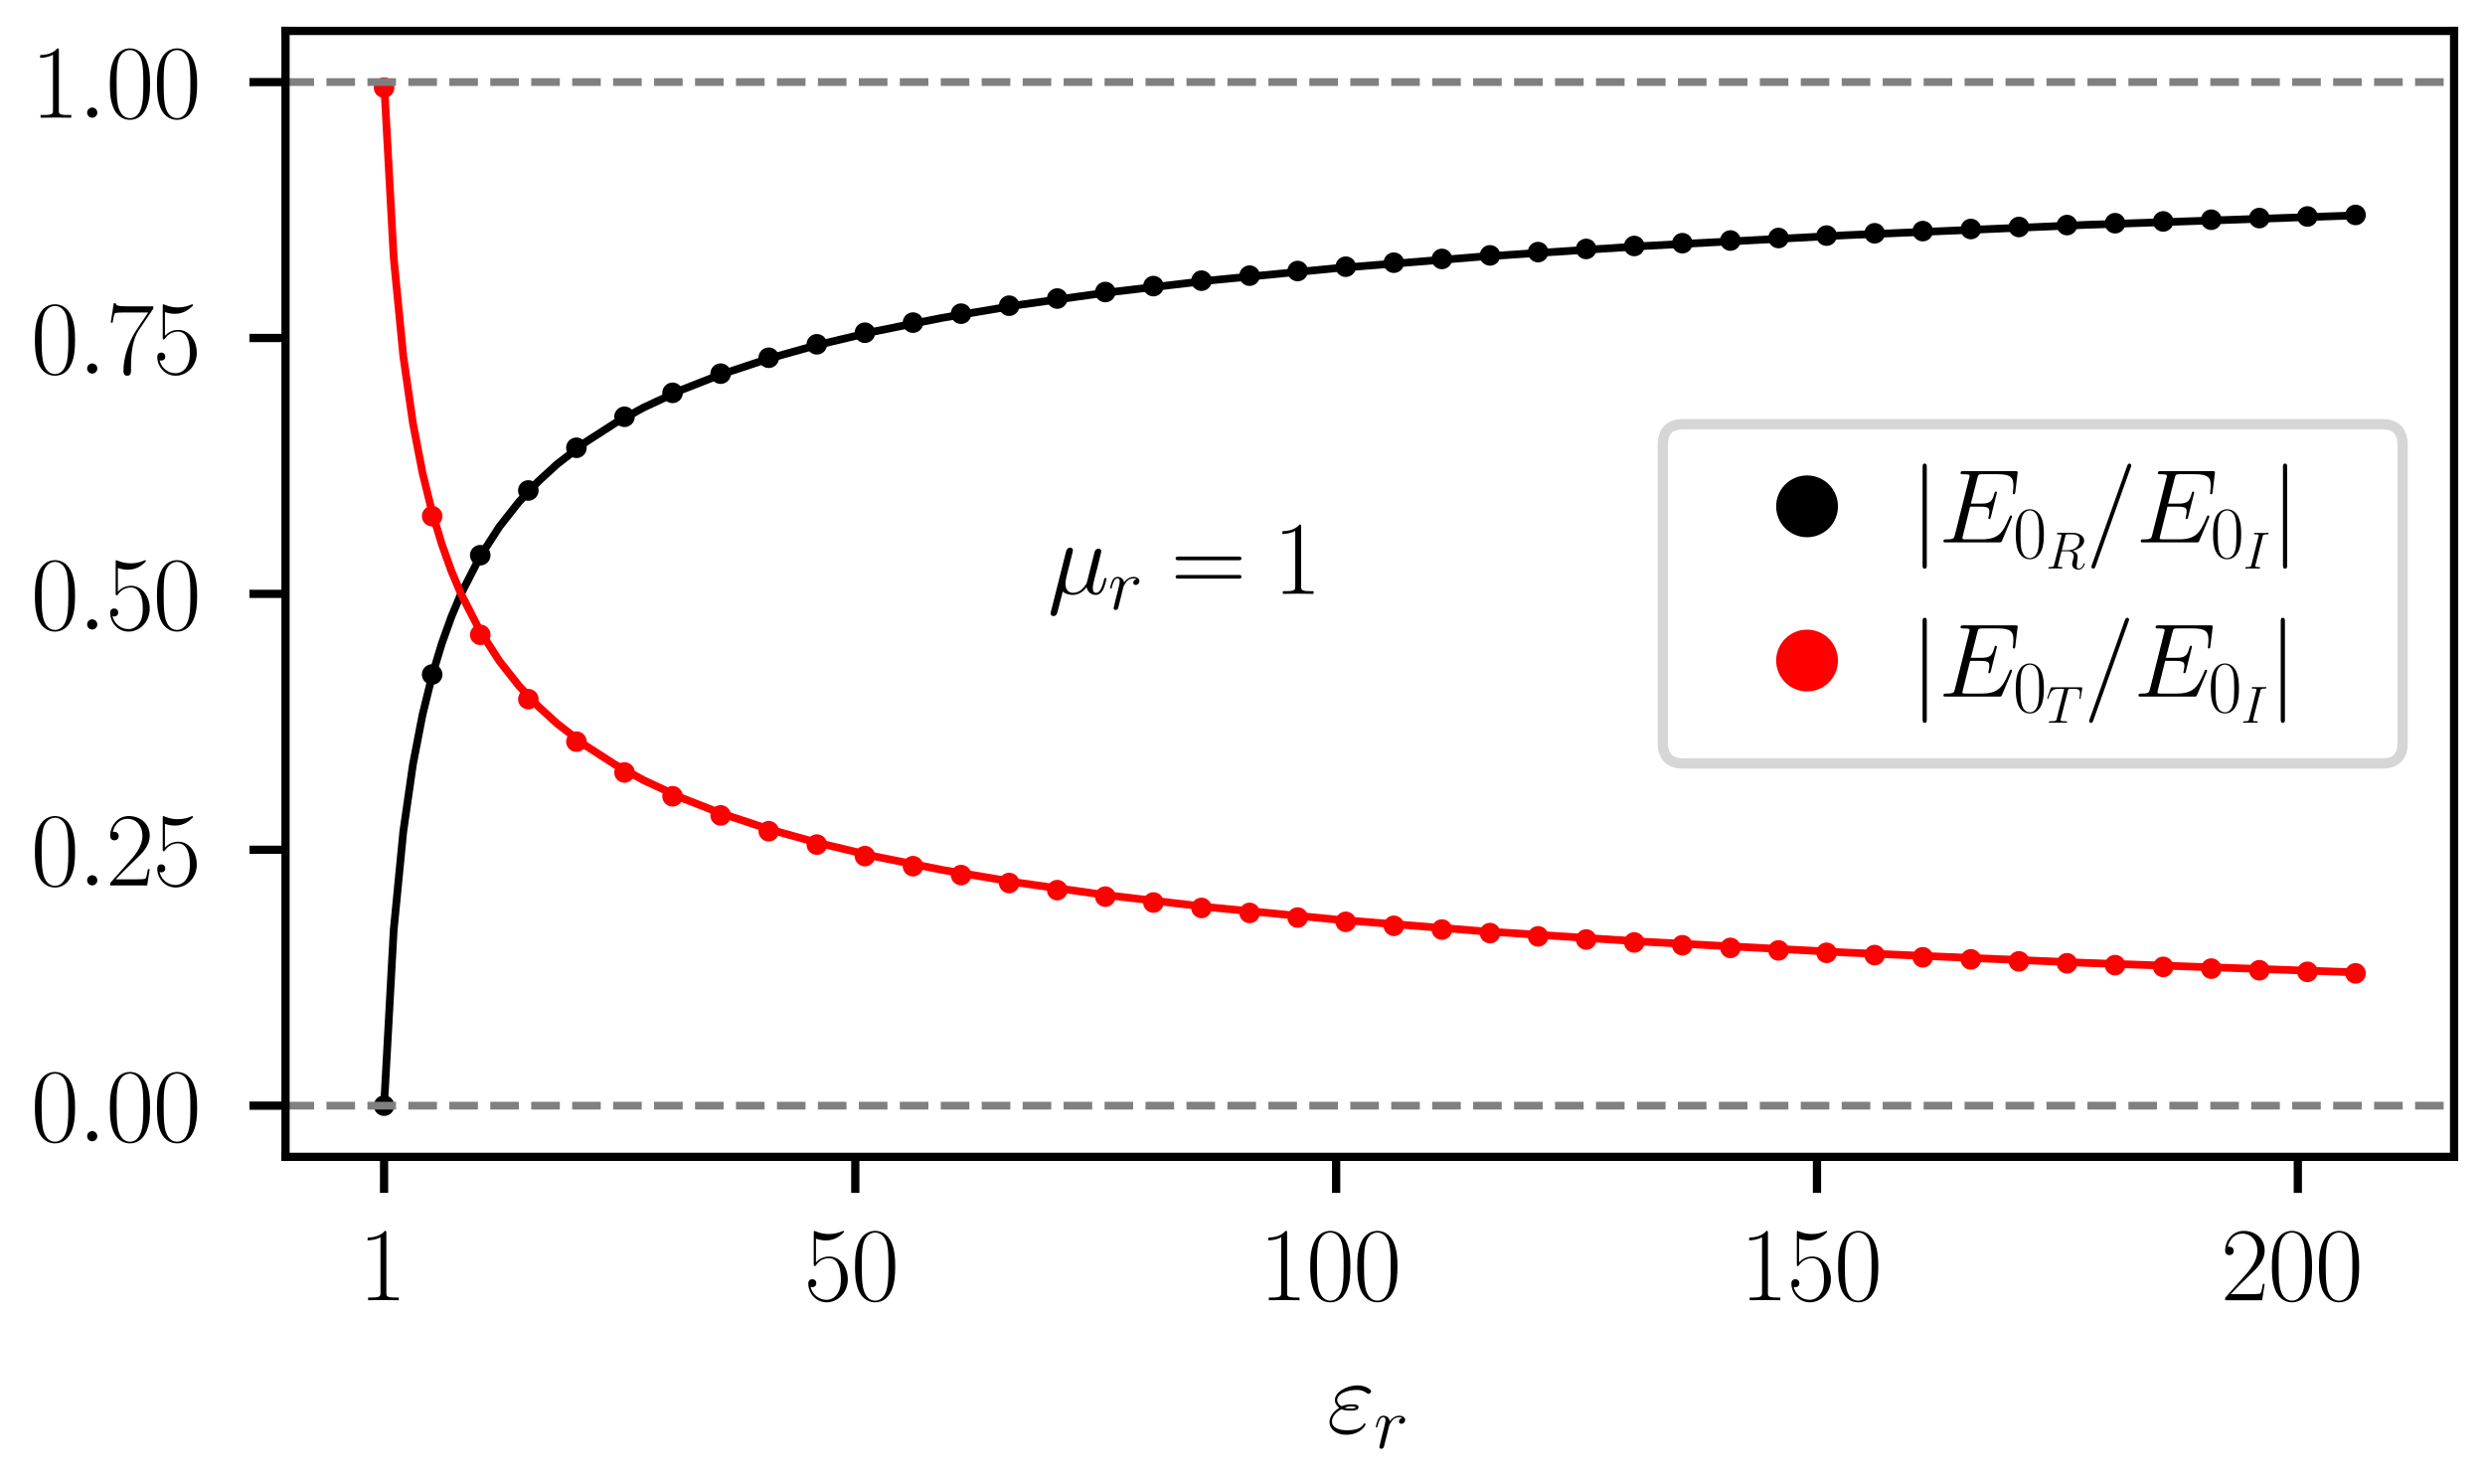 <?xml version="1.0" encoding="utf-8" standalone="no"?>
<!DOCTYPE svg PUBLIC "-//W3C//DTD SVG 1.1//EN"
  "http://www.w3.org/Graphics/SVG/1.1/DTD/svg11.dtd">
<svg xmlns:xlink="http://www.w3.org/1999/xlink" width="241.2pt" height="144pt" viewBox="0 0 241.2 144" xmlns="http://www.w3.org/2000/svg" version="1.1">
 <defs>
  <style type="text/css">*{stroke-linejoin: round; stroke-linecap: butt}</style>
 </defs>
 <g id="figure_1">
  <g id="patch_1">
   <path d="M 0 144 
L 241.2 144 
L 241.2 0 
L 0 0 
z
" style="fill: #ffffff"/>
  </g>
  <g id="axes_1">
   <g id="patch_2">
    <path d="M 27.712 112.288 
L 238.2 112.288 
L 238.2 3 
L 27.712 3 
z
" style="fill: #ffffff"/>
   </g>
   <g id="matplotlib.axis_1">
    <g id="xtick_1">
     <g id="line2d_1">
      <defs>
       <path id="m2c114683a1" d="M 0 0 
L 0 3.5 
" style="stroke: #000000; stroke-width: 0.8"/>
      </defs>
      <g>
       <use xlink:href="#m2c114683a1" x="37.279" y="112.288" style="stroke: #000000; stroke-width: 0.8"/>
      </g>
     </g>
     <g id="text_1">
      <!-- $\mathdefault{1}$ -->
      <g transform="translate(34.789 126.207) scale(0.1 -0.1)">
       <defs>
        <path id="CMR17-31" d="M 1702 4083 
C 1702 4217 1696 4224 1606 4224 
C 1357 3927 979 3833 621 3820 
C 602 3820 570 3820 563 3808 
C 557 3795 557 3782 557 3648 
C 755 3648 1088 3686 1344 3839 
L 1344 467 
C 1344 243 1331 166 781 166 
L 589 166 
L 589 0 
C 896 6 1216 12 1523 12 
C 1830 12 2150 6 2458 0 
L 2458 166 
L 2266 166 
C 1715 166 1702 236 1702 467 
L 1702 4083 
z
" transform="scale(0.016)"/>
       </defs>
       <use xlink:href="#CMR17-31" transform="scale(0.996)"/>
      </g>
     </g>
    </g>
    <g id="xtick_2">
     <g id="line2d_2">
      <g>
       <use xlink:href="#m2c114683a1" x="83.017" y="112.288" style="stroke: #000000; stroke-width: 0.8"/>
      </g>
     </g>
     <g id="text_2">
      <!-- $\mathdefault{50}$ -->
      <g transform="translate(78.036 126.207) scale(0.1 -0.1)">
       <defs>
        <path id="CMR17-35" d="M 730 3750 
C 794 3724 1056 3641 1325 3641 
C 1920 3641 2246 3961 2432 4140 
C 2432 4191 2432 4224 2394 4224 
C 2387 4224 2374 4224 2323 4198 
C 2099 4102 1837 4032 1517 4032 
C 1325 4032 1037 4055 723 4191 
C 653 4224 640 4224 634 4224 
C 602 4224 595 4217 595 4090 
L 595 2231 
C 595 2113 595 2080 659 2080 
C 691 2080 704 2093 736 2139 
C 941 2435 1222 2560 1542 2560 
C 1766 2560 2246 2415 2246 1293 
C 2246 1087 2246 716 2054 422 
C 1894 159 1645 25 1370 25 
C 947 25 518 319 403 812 
C 429 806 480 793 506 793 
C 589 793 749 838 749 1036 
C 749 1209 627 1280 506 1280 
C 358 1280 262 1190 262 1011 
C 262 454 704 -128 1382 -128 
C 2042 -128 2669 441 2669 1267 
C 2669 2054 2170 2662 1549 2662 
C 1222 2662 947 2540 730 2304 
L 730 3750 
z
" transform="scale(0.016)"/>
        <path id="CMR17-30" d="M 2688 2038 
C 2688 2430 2682 3099 2413 3613 
C 2176 4063 1798 4224 1466 4224 
C 1158 4224 768 4082 525 3620 
C 269 3137 243 2539 243 2038 
C 243 1671 250 1112 448 623 
C 723 -39 1216 -128 1466 -128 
C 1760 -128 2208 -7 2470 604 
C 2662 1048 2688 1568 2688 2038 
z
M 1466 -26 
C 1056 -26 813 328 723 816 
C 653 1196 653 1749 653 2109 
C 653 2604 653 3015 736 3407 
C 858 3954 1216 4121 1466 4121 
C 1728 4121 2067 3947 2189 3420 
C 2272 3054 2278 2623 2278 2109 
C 2278 1691 2278 1176 2202 797 
C 2067 96 1690 -26 1466 -26 
z
" transform="scale(0.016)"/>
       </defs>
       <use xlink:href="#CMR17-35" transform="scale(0.996)"/>
       <use xlink:href="#CMR17-30" transform="translate(45.69 0) scale(0.996)"/>
      </g>
     </g>
    </g>
    <g id="xtick_3">
     <g id="line2d_3">
      <g>
       <use xlink:href="#m2c114683a1" x="129.689" y="112.288" style="stroke: #000000; stroke-width: 0.8"/>
      </g>
     </g>
     <g id="text_3">
      <!-- $\mathdefault{100}$ -->
      <g transform="translate(122.217 126.207) scale(0.1 -0.1)">
       <use xlink:href="#CMR17-31" transform="scale(0.996)"/>
       <use xlink:href="#CMR17-30" transform="translate(45.69 0) scale(0.996)"/>
       <use xlink:href="#CMR17-30" transform="translate(91.381 0) scale(0.996)"/>
      </g>
     </g>
    </g>
    <g id="xtick_4">
     <g id="line2d_4">
      <g>
       <use xlink:href="#m2c114683a1" x="176.36" y="112.288" style="stroke: #000000; stroke-width: 0.8"/>
      </g>
     </g>
     <g id="text_4">
      <!-- $\mathdefault{150}$ -->
      <g transform="translate(168.888 126.207) scale(0.1 -0.1)">
       <use xlink:href="#CMR17-31" transform="scale(0.996)"/>
       <use xlink:href="#CMR17-35" transform="translate(45.69 0) scale(0.996)"/>
       <use xlink:href="#CMR17-30" transform="translate(91.381 0) scale(0.996)"/>
      </g>
     </g>
    </g>
    <g id="xtick_5">
     <g id="line2d_5">
      <g>
       <use xlink:href="#m2c114683a1" x="223.032" y="112.288" style="stroke: #000000; stroke-width: 0.8"/>
      </g>
     </g>
     <g id="text_5">
      <!-- $\mathdefault{200}$ -->
      <g transform="translate(215.56 126.207) scale(0.1 -0.1)">
       <defs>
        <path id="CMR17-32" d="M 2669 990 
L 2554 990 
C 2490 537 2438 460 2413 422 
C 2381 371 1920 371 1830 371 
L 602 371 
C 832 620 1280 1073 1824 1596 
C 2214 1966 2669 2400 2669 3033 
C 2669 3788 2067 4224 1395 4224 
C 691 4224 262 3603 262 3027 
C 262 2777 448 2745 525 2745 
C 589 2745 781 2783 781 3007 
C 781 3206 614 3264 525 3264 
C 486 3264 448 3257 422 3244 
C 544 3788 915 4057 1306 4057 
C 1862 4057 2227 3616 2227 3033 
C 2227 2477 1901 1998 1536 1583 
L 262 147 
L 262 0 
L 2515 0 
L 2669 990 
z
" transform="scale(0.016)"/>
       </defs>
       <use xlink:href="#CMR17-32" transform="scale(0.996)"/>
       <use xlink:href="#CMR17-30" transform="translate(45.69 0) scale(0.996)"/>
       <use xlink:href="#CMR17-30" transform="translate(91.381 0) scale(0.996)"/>
      </g>
     </g>
    </g>
    <g id="text_6">
     <!-- $\varepsilon_r$ -->
     <g transform="translate(128.783 139.063) scale(0.1 -0.1)">
      <defs>
       <path id="CMMI12-22" d="M 890 1427 
C 1094 1344 1312 1344 1434 1344 
C 1600 1344 1933 1344 1933 1554 
C 1933 1683 1811 1728 1485 1728 
C 1325 1728 1133 1708 909 1612 
C 710 1708 634 1853 634 1991 
C 634 2379 1261 2604 1830 2604 
C 1939 2604 2170 2604 2438 2410 
C 2477 2385 2496 2366 2541 2366 
C 2618 2366 2701 2448 2701 2523 
C 2701 2636 2330 2880 1888 2880 
C 1171 2880 493 2454 493 1991 
C 493 1759 646 1612 755 1508 
C 384 1288 166 953 166 649 
C 166 221 563 -128 1178 -128 
C 2022 -128 2362 426 2362 513 
C 2362 544 2336 568 2304 568 
C 2272 568 2259 550 2234 513 
C 2163 395 1997 147 1235 147 
C 838 147 314 246 314 686 
C 314 897 474 1213 890 1427 
z
M 1088 1517 
C 1261 1599 1427 1599 1472 1599 
C 1651 1599 1683 1581 1786 1545 
C 1677 1472 1664 1472 1434 1472 
C 1318 1472 1216 1472 1088 1517 
z
" transform="scale(0.016)"/>
       <path id="CMMI12-72" d="M 2490 2633 
C 2291 2598 2189 2457 2189 2316 
C 2189 2163 2310 2111 2400 2111 
C 2579 2111 2726 2265 2726 2457 
C 2726 2651 2528 2816 2208 2816 
C 1952 2816 1658 2700 1389 2335 
C 1344 2660 1088 2816 832 2816 
C 582 2816 454 2642 378 2508 
C 269 2278 173 1892 173 1860 
C 173 1834 198 1801 243 1801 
C 294 1801 301 1808 339 1957 
C 435 2342 557 2687 813 2687 
C 966 2687 1011 2604 1011 2419 
C 1011 2278 947 2028 902 1827 
L 723 1130 
C 698 1007 627 716 595 600 
C 550 432 480 128 480 96 
C 480 6 550 -64 646 -64 
C 717 -64 838 -20 877 109 
C 896 160 1133 1136 1171 1285 
C 1203 1427 1242 1562 1274 1705 
C 1299 1795 1325 1898 1344 1982 
C 1363 2040 1536 2355 1696 2495 
C 1773 2566 1939 2687 2202 2687 
C 2304 2687 2406 2674 2490 2633 
z
" transform="scale(0.016)"/>
      </defs>
      <use xlink:href="#CMMI12-22" transform="scale(0.996)"/>
      <use xlink:href="#CMMI12-72" transform="translate(45.65 -14.944) scale(0.697)"/>
     </g>
    </g>
   </g>
   <g id="matplotlib.axis_2">
    <g id="ytick_1">
     <g id="line2d_6">
      <defs>
       <path id="m2649b13d5b" d="M 0 0 
L -3.5 0 
" style="stroke: #000000; stroke-width: 0.8"/>
      </defs>
      <g>
       <use xlink:href="#m2649b13d5b" x="27.712" y="107.321" style="stroke: #000000; stroke-width: 0.8"/>
      </g>
     </g>
     <g id="text_7">
      <!-- $\mathdefault{0.00}$ -->
      <g transform="translate(3 110.78) scale(0.1 -0.1)">
       <defs>
        <path id="CMMI12-3a" d="M 1178 307 
C 1178 492 1024 620 870 620 
C 685 620 557 467 557 313 
C 557 128 710 0 864 0 
C 1050 0 1178 153 1178 307 
z
" transform="scale(0.016)"/>
       </defs>
       <use xlink:href="#CMR17-30" transform="scale(0.996)"/>
       <use xlink:href="#CMMI12-3a" transform="translate(45.69 0) scale(0.996)"/>
       <use xlink:href="#CMR17-30" transform="translate(72.788 0) scale(0.996)"/>
       <use xlink:href="#CMR17-30" transform="translate(118.478 0) scale(0.996)"/>
      </g>
     </g>
    </g>
    <g id="ytick_2">
     <g id="line2d_7">
      <g>
       <use xlink:href="#m2649b13d5b" x="27.712" y="82.483" style="stroke: #000000; stroke-width: 0.8"/>
      </g>
     </g>
     <g id="text_8">
      <!-- $\mathdefault{0.25}$ -->
      <g transform="translate(3 85.942) scale(0.1 -0.1)">
       <use xlink:href="#CMR17-30" transform="scale(0.996)"/>
       <use xlink:href="#CMMI12-3a" transform="translate(45.69 0) scale(0.996)"/>
       <use xlink:href="#CMR17-32" transform="translate(72.788 0) scale(0.996)"/>
       <use xlink:href="#CMR17-35" transform="translate(118.478 0) scale(0.996)"/>
      </g>
     </g>
    </g>
    <g id="ytick_3">
     <g id="line2d_8">
      <g>
       <use xlink:href="#m2649b13d5b" x="27.712" y="57.644" style="stroke: #000000; stroke-width: 0.8"/>
      </g>
     </g>
     <g id="text_9">
      <!-- $\mathdefault{0.50}$ -->
      <g transform="translate(3 61.104) scale(0.1 -0.1)">
       <use xlink:href="#CMR17-30" transform="scale(0.996)"/>
       <use xlink:href="#CMMI12-3a" transform="translate(45.69 0) scale(0.996)"/>
       <use xlink:href="#CMR17-35" transform="translate(72.788 0) scale(0.996)"/>
       <use xlink:href="#CMR17-30" transform="translate(118.478 0) scale(0.996)"/>
      </g>
     </g>
    </g>
    <g id="ytick_4">
     <g id="line2d_9">
      <g>
       <use xlink:href="#m2649b13d5b" x="27.712" y="32.806" style="stroke: #000000; stroke-width: 0.8"/>
      </g>
     </g>
     <g id="text_10">
      <!-- $\mathdefault{0.75}$ -->
      <g transform="translate(3 36.265) scale(0.1 -0.1)">
       <defs>
        <path id="CMR17-37" d="M 2886 3955 
L 2886 4096 
L 1382 4096 
C 634 4096 621 4166 595 4288 
L 480 4288 
L 294 3104 
L 410 3104 
C 429 3226 474 3552 550 3673 
C 589 3724 1062 3724 1171 3724 
L 2579 3724 
L 1869 2670 
C 1395 1961 1069 1003 1069 166 
C 1069 89 1069 -128 1299 -128 
C 1530 -128 1530 89 1530 172 
L 1530 466 
C 1530 1514 1709 2204 2003 2644 
L 2886 3955 
z
" transform="scale(0.016)"/>
       </defs>
       <use xlink:href="#CMR17-30" transform="scale(0.996)"/>
       <use xlink:href="#CMMI12-3a" transform="translate(45.69 0) scale(0.996)"/>
       <use xlink:href="#CMR17-37" transform="translate(72.788 0) scale(0.996)"/>
       <use xlink:href="#CMR17-35" transform="translate(118.478 0) scale(0.996)"/>
      </g>
     </g>
    </g>
    <g id="ytick_5">
     <g id="line2d_10">
      <g>
       <use xlink:href="#m2649b13d5b" x="27.712" y="7.968" style="stroke: #000000; stroke-width: 0.8"/>
      </g>
     </g>
     <g id="text_11">
      <!-- $\mathdefault{1.00}$ -->
      <g transform="translate(3 11.427) scale(0.1 -0.1)">
       <use xlink:href="#CMR17-31" transform="scale(0.996)"/>
       <use xlink:href="#CMMI12-3a" transform="translate(45.69 0) scale(0.996)"/>
       <use xlink:href="#CMR17-30" transform="translate(72.788 0) scale(0.996)"/>
       <use xlink:href="#CMR17-30" transform="translate(118.478 0) scale(0.996)"/>
      </g>
     </g>
    </g>
   </g>
   <g id="line2d_11">
    <path d="M 37.279 107.321 
L 38.213 90.275 
L 39.146 80.699 
L 40.08 74.203 
L 41.013 69.371 
L 41.946 65.572 
L 42.88 62.471 
L 43.813 59.871 
L 44.747 57.644 
L 46.614 54.001 
L 48.48 51.113 
L 50.347 48.745 
L 52.214 46.754 
L 54.081 45.047 
L 56.881 42.887 
L 59.682 41.086 
L 62.482 39.551 
L 66.216 37.818 
L 69.949 36.354 
L 74.616 34.809 
L 79.284 33.501 
L 84.884 32.168 
L 91.418 30.857 
L 98.886 29.601 
L 107.286 28.415 
L 117.554 27.209 
L 129.689 26.032 
L 143.69 24.917 
L 159.558 23.878 
L 179.16 22.831 
L 202.496 21.823 
L 227.699 20.94 
L 227.699 20.94 
" clip-path="url(#p5698a82f05)" style="fill: none; stroke: #000000; stroke-width: 0.75; stroke-linecap: square"/>
   </g>
   <g id="line2d_12">
    <path d="M 37.279 7.968 
L 38.213 25.014 
L 39.146 34.589 
L 40.08 41.086 
L 41.013 45.917 
L 41.946 49.716 
L 42.88 52.817 
L 43.813 55.418 
L 44.747 57.644 
L 46.614 61.288 
L 48.48 64.176 
L 50.347 66.544 
L 52.214 68.535 
L 54.081 70.241 
L 56.881 72.401 
L 59.682 74.203 
L 62.482 75.738 
L 66.216 77.471 
L 69.949 78.934 
L 74.616 80.48 
L 79.284 81.788 
L 84.884 83.121 
L 91.418 84.431 
L 98.886 85.688 
L 107.286 86.873 
L 117.554 88.08 
L 129.689 89.257 
L 143.69 90.372 
L 159.558 91.41 
L 179.16 92.458 
L 202.496 93.466 
L 227.699 94.349 
L 227.699 94.349 
" clip-path="url(#p5698a82f05)" style="fill: none; stroke: #ff0000; stroke-width: 0.75; stroke-linecap: square"/>
   </g>
   <g id="line2d_13">
    <defs>
     <path id="m070cd2f406" d="M 0 0.5 
C 0.133 0.5 0.26 0.447 0.354 0.354 
C 0.447 0.26 0.5 0.133 0.5 0 
C 0.5 -0.133 0.447 -0.26 0.354 -0.354 
C 0.26 -0.447 0.133 -0.5 0 -0.5 
C -0.133 -0.5 -0.26 -0.447 -0.354 -0.354 
C -0.447 -0.26 -0.5 -0.133 -0.5 0 
C -0.5 0.133 -0.447 0.26 -0.354 0.354 
C -0.26 0.447 -0.133 0.5 0 0.5 
z
" style="stroke: #000000"/>
    </defs>
    <g clip-path="url(#p5698a82f05)">
     <use xlink:href="#m070cd2f406" x="37.279" y="107.321" style="stroke: #000000"/>
     <use xlink:href="#m070cd2f406" x="41.946" y="65.47" style="stroke: #000000"/>
     <use xlink:href="#m070cd2f406" x="46.614" y="53.893" style="stroke: #000000"/>
     <use xlink:href="#m070cd2f406" x="51.281" y="47.607" style="stroke: #000000"/>
     <use xlink:href="#m070cd2f406" x="55.948" y="43.464" style="stroke: #000000"/>
     <use xlink:href="#m070cd2f406" x="60.615" y="40.454" style="stroke: #000000"/>
     <use xlink:href="#m070cd2f406" x="65.282" y="38.132" style="stroke: #000000"/>
     <use xlink:href="#m070cd2f406" x="69.949" y="36.268" style="stroke: #000000"/>
     <use xlink:href="#m070cd2f406" x="74.616" y="34.725" style="stroke: #000000"/>
     <use xlink:href="#m070cd2f406" x="79.284" y="33.42" style="stroke: #000000"/>
     <use xlink:href="#m070cd2f406" x="83.951" y="32.296" style="stroke: #000000"/>
     <use xlink:href="#m070cd2f406" x="88.618" y="31.315" style="stroke: #000000"/>
     <use xlink:href="#m070cd2f406" x="93.285" y="30.447" style="stroke: #000000"/>
     <use xlink:href="#m070cd2f406" x="97.952" y="29.673" style="stroke: #000000"/>
     <use xlink:href="#m070cd2f406" x="102.619" y="28.978" style="stroke: #000000"/>
     <use xlink:href="#m070cd2f406" x="107.286" y="28.346" style="stroke: #000000"/>
     <use xlink:href="#m070cd2f406" x="111.954" y="27.771" style="stroke: #000000"/>
     <use xlink:href="#m070cd2f406" x="116.621" y="27.243" style="stroke: #000000"/>
     <use xlink:href="#m070cd2f406" x="121.288" y="26.757" style="stroke: #000000"/>
     <use xlink:href="#m070cd2f406" x="125.955" y="26.307" style="stroke: #000000"/>
     <use xlink:href="#m070cd2f406" x="130.622" y="25.888" style="stroke: #000000"/>
     <use xlink:href="#m070cd2f406" x="135.289" y="25.498" style="stroke: #000000"/>
     <use xlink:href="#m070cd2f406" x="139.956" y="25.133" style="stroke: #000000"/>
     <use xlink:href="#m070cd2f406" x="144.624" y="24.79" style="stroke: #000000"/>
     <use xlink:href="#m070cd2f406" x="149.291" y="24.469" style="stroke: #000000"/>
     <use xlink:href="#m070cd2f406" x="153.958" y="24.164" style="stroke: #000000"/>
     <use xlink:href="#m070cd2f406" x="158.625" y="23.877" style="stroke: #000000"/>
     <use xlink:href="#m070cd2f406" x="163.292" y="23.605" style="stroke: #000000"/>
     <use xlink:href="#m070cd2f406" x="167.959" y="23.347" style="stroke: #000000"/>
     <use xlink:href="#m070cd2f406" x="172.626" y="23.102" style="stroke: #000000"/>
     <use xlink:href="#m070cd2f406" x="177.294" y="22.868" style="stroke: #000000"/>
     <use xlink:href="#m070cd2f406" x="181.961" y="22.645" style="stroke: #000000"/>
     <use xlink:href="#m070cd2f406" x="186.628" y="22.432" style="stroke: #000000"/>
     <use xlink:href="#m070cd2f406" x="191.295" y="22.228" style="stroke: #000000"/>
     <use xlink:href="#m070cd2f406" x="195.962" y="22.033" style="stroke: #000000"/>
     <use xlink:href="#m070cd2f406" x="200.629" y="21.846" style="stroke: #000000"/>
     <use xlink:href="#m070cd2f406" x="205.296" y="21.666" style="stroke: #000000"/>
     <use xlink:href="#m070cd2f406" x="209.964" y="21.493" style="stroke: #000000"/>
     <use xlink:href="#m070cd2f406" x="214.631" y="21.327" style="stroke: #000000"/>
     <use xlink:href="#m070cd2f406" x="219.298" y="21.167" style="stroke: #000000"/>
     <use xlink:href="#m070cd2f406" x="223.965" y="21.012" style="stroke: #000000"/>
     <use xlink:href="#m070cd2f406" x="228.632" y="20.863" style="stroke: #000000"/>
    </g>
   </g>
   <g id="line2d_14">
    <defs>
     <path id="mb9d17a0b56" d="M 0 0.5 
C 0.133 0.5 0.26 0.447 0.354 0.354 
C 0.447 0.26 0.5 0.133 0.5 0 
C 0.5 -0.133 0.447 -0.26 0.354 -0.354 
C 0.26 -0.447 0.133 -0.5 0 -0.5 
C -0.133 -0.5 -0.26 -0.447 -0.354 -0.354 
C -0.447 -0.26 -0.5 -0.133 -0.5 0 
C -0.5 0.133 -0.447 0.26 -0.354 0.354 
C -0.26 0.447 -0.133 0.5 0 0.5 
z
" style="stroke: #ff0000"/>
    </defs>
    <g clip-path="url(#p5698a82f05)">
     <use xlink:href="#mb9d17a0b56" x="37.279" y="8.509" style="fill: #ff0000; stroke: #ff0000"/>
     <use xlink:href="#mb9d17a0b56" x="41.946" y="50.102" style="fill: #ff0000; stroke: #ff0000"/>
     <use xlink:href="#mb9d17a0b56" x="46.614" y="61.615" style="fill: #ff0000; stroke: #ff0000"/>
     <use xlink:href="#mb9d17a0b56" x="51.281" y="67.865" style="fill: #ff0000; stroke: #ff0000"/>
     <use xlink:href="#mb9d17a0b56" x="55.948" y="71.985" style="fill: #ff0000; stroke: #ff0000"/>
     <use xlink:href="#mb9d17a0b56" x="60.615" y="74.981" style="fill: #ff0000; stroke: #ff0000"/>
     <use xlink:href="#mb9d17a0b56" x="65.282" y="77.292" style="fill: #ff0000; stroke: #ff0000"/>
     <use xlink:href="#mb9d17a0b56" x="69.949" y="79.147" style="fill: #ff0000; stroke: #ff0000"/>
     <use xlink:href="#mb9d17a0b56" x="74.616" y="80.682" style="fill: #ff0000; stroke: #ff0000"/>
     <use xlink:href="#mb9d17a0b56" x="79.284" y="81.98" style="fill: #ff0000; stroke: #ff0000"/>
     <use xlink:href="#mb9d17a0b56" x="83.951" y="83.099" style="fill: #ff0000; stroke: #ff0000"/>
     <use xlink:href="#mb9d17a0b56" x="88.618" y="84.075" style="fill: #ff0000; stroke: #ff0000"/>
     <use xlink:href="#mb9d17a0b56" x="93.285" y="84.939" style="fill: #ff0000; stroke: #ff0000"/>
     <use xlink:href="#mb9d17a0b56" x="97.952" y="85.71" style="fill: #ff0000; stroke: #ff0000"/>
     <use xlink:href="#mb9d17a0b56" x="102.619" y="86.401" style="fill: #ff0000; stroke: #ff0000"/>
     <use xlink:href="#mb9d17a0b56" x="107.286" y="87.031" style="fill: #ff0000; stroke: #ff0000"/>
     <use xlink:href="#mb9d17a0b56" x="111.954" y="87.603" style="fill: #ff0000; stroke: #ff0000"/>
     <use xlink:href="#mb9d17a0b56" x="116.621" y="88.129" style="fill: #ff0000; stroke: #ff0000"/>
     <use xlink:href="#mb9d17a0b56" x="121.288" y="88.612" style="fill: #ff0000; stroke: #ff0000"/>
     <use xlink:href="#mb9d17a0b56" x="125.955" y="89.061" style="fill: #ff0000; stroke: #ff0000"/>
     <use xlink:href="#mb9d17a0b56" x="130.622" y="89.477" style="fill: #ff0000; stroke: #ff0000"/>
     <use xlink:href="#mb9d17a0b56" x="135.289" y="89.865" style="fill: #ff0000; stroke: #ff0000"/>
     <use xlink:href="#mb9d17a0b56" x="139.956" y="90.228" style="fill: #ff0000; stroke: #ff0000"/>
     <use xlink:href="#mb9d17a0b56" x="144.624" y="90.57" style="fill: #ff0000; stroke: #ff0000"/>
     <use xlink:href="#mb9d17a0b56" x="149.291" y="90.89" style="fill: #ff0000; stroke: #ff0000"/>
     <use xlink:href="#mb9d17a0b56" x="153.958" y="91.194" style="fill: #ff0000; stroke: #ff0000"/>
     <use xlink:href="#mb9d17a0b56" x="158.625" y="91.479" style="fill: #ff0000; stroke: #ff0000"/>
     <use xlink:href="#mb9d17a0b56" x="163.292" y="91.75" style="fill: #ff0000; stroke: #ff0000"/>
     <use xlink:href="#mb9d17a0b56" x="167.959" y="92.007" style="fill: #ff0000; stroke: #ff0000"/>
     <use xlink:href="#mb9d17a0b56" x="172.626" y="92.251" style="fill: #ff0000; stroke: #ff0000"/>
     <use xlink:href="#mb9d17a0b56" x="177.294" y="92.484" style="fill: #ff0000; stroke: #ff0000"/>
     <use xlink:href="#mb9d17a0b56" x="181.961" y="92.706" style="fill: #ff0000; stroke: #ff0000"/>
     <use xlink:href="#mb9d17a0b56" x="186.628" y="92.918" style="fill: #ff0000; stroke: #ff0000"/>
     <use xlink:href="#mb9d17a0b56" x="191.295" y="93.121" style="fill: #ff0000; stroke: #ff0000"/>
     <use xlink:href="#mb9d17a0b56" x="195.962" y="93.315" style="fill: #ff0000; stroke: #ff0000"/>
     <use xlink:href="#mb9d17a0b56" x="200.629" y="93.502" style="fill: #ff0000; stroke: #ff0000"/>
     <use xlink:href="#mb9d17a0b56" x="205.296" y="93.681" style="fill: #ff0000; stroke: #ff0000"/>
     <use xlink:href="#mb9d17a0b56" x="209.964" y="93.852" style="fill: #ff0000; stroke: #ff0000"/>
     <use xlink:href="#mb9d17a0b56" x="214.631" y="94.018" style="fill: #ff0000; stroke: #ff0000"/>
     <use xlink:href="#mb9d17a0b56" x="219.298" y="94.178" style="fill: #ff0000; stroke: #ff0000"/>
     <use xlink:href="#mb9d17a0b56" x="223.965" y="94.331" style="fill: #ff0000; stroke: #ff0000"/>
     <use xlink:href="#mb9d17a0b56" x="228.632" y="94.48" style="fill: #ff0000; stroke: #ff0000"/>
    </g>
   </g>
   <g id="line2d_15">
    <path d="M 27.712 107.321 
L 238.2 107.321 
" clip-path="url(#p5698a82f05)" style="fill: none; stroke-dasharray: 2.775,1.2; stroke-dashoffset: 0; stroke: #808080; stroke-width: 0.75"/>
   </g>
   <g id="line2d_16">
    <path d="M 27.712 7.968 
L 238.2 7.968 
" clip-path="url(#p5698a82f05)" style="fill: none; stroke-dasharray: 2.775,1.2; stroke-dashoffset: 0; stroke: #808080; stroke-width: 0.75"/>
   </g>
   <g id="patch_3">
    <path d="M 27.712 112.288 
L 27.712 3 
" style="fill: none; stroke: #000000; stroke-width: 0.8; stroke-linejoin: miter; stroke-linecap: square"/>
   </g>
   <g id="patch_4">
    <path d="M 238.2 112.288 
L 238.2 3 
" style="fill: none; stroke: #000000; stroke-width: 0.8; stroke-linejoin: miter; stroke-linecap: square"/>
   </g>
   <g id="patch_5">
    <path d="M 27.712 112.288 
L 238.2 112.288 
" style="fill: none; stroke: #000000; stroke-width: 0.8; stroke-linejoin: miter; stroke-linecap: square"/>
   </g>
   <g id="patch_6">
    <path d="M 27.712 3 
L 238.2 3 
" style="fill: none; stroke: #000000; stroke-width: 0.8; stroke-linejoin: miter; stroke-linecap: square"/>
   </g>
   <g id="text_12">
    <!-- $\mu_r = 1$ -->
    <g transform="translate(101.686 57.644) scale(0.1 -0.1)">
     <defs>
      <path id="CMMI12-16" d="M 922 140 
C 1082 -7 1318 -64 1536 -64 
C 1946 -64 2227 210 2374 408 
C 2438 70 2707 -64 2931 -64 
C 3123 -64 3277 51 3392 281 
C 3494 498 3584 887 3584 913 
C 3584 944 3558 970 3520 970 
C 3462 970 3456 938 3430 842 
C 3334 466 3213 64 2950 64 
C 2765 64 2752 229 2752 357 
C 2752 504 2810 734 2854 925 
L 3034 1615 
C 3059 1736 3130 2023 3162 2138 
C 3200 2291 3270 2566 3270 2591 
C 3270 2687 3194 2752 3098 2752 
C 3040 2752 2906 2726 2854 2534 
L 2406 759 
C 2374 632 2374 619 2291 517 
C 2214 408 1965 64 1562 64 
C 1203 64 1088 325 1088 625 
C 1088 811 1146 1034 1171 1143 
L 1459 2292 
C 1491 2413 1542 2617 1542 2656 
C 1542 2758 1459 2816 1376 2816 
C 1318 2816 1178 2796 1126 2592 
L 198 -1085 
C 192 -1116 179 -1154 179 -1191 
C 179 -1287 256 -1351 352 -1351 
C 538 -1351 576 -1204 621 -1029 
L 922 140 
z
" transform="scale(0.016)"/>
      <path id="CMR17-3d" d="M 4115 2048 
C 4211 2048 4307 2048 4307 2156 
C 4307 2272 4198 2272 4090 2272 
L 512 2272 
C 403 2272 294 2272 294 2156 
C 294 2048 390 2048 486 2048 
L 4115 2048 
z
M 4090 927 
C 4198 927 4307 927 4307 1043 
C 4307 1152 4211 1152 4115 1152 
L 486 1152 
C 390 1152 294 1152 294 1043 
C 294 927 403 927 512 927 
L 4090 927 
z
" transform="scale(0.016)"/>
     </defs>
     <use xlink:href="#CMMI12-16" transform="scale(0.996)"/>
     <use xlink:href="#CMMI12-72" transform="translate(58.691 -14.944) scale(0.697)"/>
     <use xlink:href="#CMR17-3d" transform="translate(119.533 0) scale(0.996)"/>
     <use xlink:href="#CMR17-31" transform="translate(218.922 0) scale(0.996)"/>
    </g>
   </g>
   <g id="legend_1">
    <g id="patch_7">
     <path d="M 163.397 74.112 
L 231.2 74.112 
Q 233.2 74.112 233.2 72.112 
L 233.2 43.176 
Q 233.2 41.176 231.2 41.176 
L 163.397 41.176 
Q 161.397 41.176 161.397 43.176 
L 161.397 72.112 
Q 161.397 74.112 163.397 74.112 
z
" style="fill: #ffffff; opacity: 0.8; stroke: #cccccc; stroke-linejoin: miter"/>
    </g>
    <g id="line2d_17">
     <defs>
      <path id="m0b3a0c87dd" d="M 0 2.5 
C 0.663 2.5 1.299 2.237 1.768 1.768 
C 2.237 1.299 2.5 0.663 2.5 0 
C 2.5 -0.663 2.237 -1.299 1.768 -1.768 
C 1.299 -2.237 0.663 -2.5 0 -2.5 
C -0.663 -2.5 -1.299 -2.237 -1.768 -1.768 
C -2.237 -1.299 -2.5 -0.663 -2.5 0 
C -2.5 0.663 -2.237 1.299 -1.768 1.768 
C -1.299 2.237 -0.663 2.5 0 2.5 
z
" style="stroke: #000000"/>
     </defs>
     <g>
      <use xlink:href="#m0b3a0c87dd" x="175.397" y="49.148" style="stroke: #000000"/>
     </g>
    </g>
    <g id="text_13">
     <!-- $| E_{0_R} / E_{0_I} |$ -->
     <g transform="translate(185.397 52.648) scale(0.1 -0.1)">
      <defs>
       <path id="CMSY10-6a" d="M 1018 4569 
C 1018 4684 1018 4800 890 4800 
C 762 4800 762 4684 762 4569 
L 762 -1370 
C 762 -1485 762 -1600 890 -1600 
C 1018 -1600 1018 -1485 1018 -1370 
L 1018 4569 
z
" transform="scale(0.016)"/>
       <path id="CMMI12-45" d="M 4448 1489 
C 4454 1508 4474 1553 4474 1578 
C 4474 1611 4448 1643 4410 1643 
C 4384 1643 4371 1636 4352 1617 
C 4339 1611 4339 1598 4282 1469 
C 3904 570 3629 185 2605 185 
L 1670 185 
C 1581 185 1568 185 1530 192 
C 1459 198 1453 211 1453 262 
C 1453 307 1466 346 1478 403 
L 1920 2176 
L 2554 2176 
C 3053 2176 3091 2066 3091 1874 
C 3091 1810 3091 1752 3046 1559 
C 3034 1534 3027 1508 3027 1489 
C 3027 1444 3059 1424 3098 1424 
C 3155 1424 3162 1469 3187 1559 
L 3552 3036 
C 3552 3068 3526 3099 3488 3099 
C 3430 3099 3424 3074 3398 2986 
C 3270 2500 3142 2361 2573 2361 
L 1965 2361 
L 2362 3913 
C 2419 4134 2432 4153 2694 4153 
L 3610 4153 
C 4397 4153 4557 3945 4557 3465 
C 4557 3459 4557 3282 4531 3074 
C 4525 3049 4518 3011 4518 2998 
C 4518 2948 4550 2929 4589 2929 
C 4634 2929 4659 2954 4672 3068 
L 4806 4172 
C 4806 4191 4819 4255 4819 4268 
C 4819 4339 4762 4339 4646 4339 
L 1523 4339 
C 1402 4339 1338 4339 1338 4223 
C 1338 4153 1382 4153 1491 4153 
C 1888 4153 1888 4109 1888 4039 
C 1888 4008 1882 3983 1862 3913 
L 998 474 
C 941 249 928 185 480 185 
C 358 185 294 185 294 70 
C 294 0 333 0 461 0 
L 3674 0 
C 3814 0 3821 6 3866 108 
L 4448 1489 
z
" transform="scale(0.016)"/>
       <path id="CMMI12-52" d="M 2355 3917 
C 2413 4153 2438 4166 2688 4166 
L 3149 4166 
C 3699 4166 4109 4000 4109 3503 
C 4109 3177 3942 2240 2656 2240 
L 1933 2240 
L 2355 3917 
z
M 3245 2163 
C 4038 2335 4659 2846 4659 3394 
C 4659 3892 4154 4352 3264 4352 
L 1530 4352 
C 1402 4352 1344 4352 1344 4230 
C 1344 4166 1389 4166 1510 4166 
C 1894 4166 1894 4115 1894 4045 
C 1894 4032 1894 3994 1869 3898 
L 1005 475 
C 947 253 934 190 493 190 
C 346 190 301 190 301 69 
C 301 6 371 6 390 6 
C 506 6 640 19 762 19 
L 1517 19 
C 1632 19 1766 6 1882 6 
C 1933 6 2003 6 2003 126 
C 2003 190 1946 190 1850 190 
C 1459 190 1459 241 1459 304 
C 1459 310 1459 355 1472 405 
L 1901 2112 
L 2669 2112 
C 3277 2112 3392 1731 3392 1522 
C 3392 1426 3328 1179 3283 1014 
C 3213 723 3194 653 3194 532 
C 3194 82 3565 -128 3994 -128 
C 4512 -128 4736 501 4736 589 
C 4736 634 4704 653 4666 653 
C 4614 653 4602 615 4589 564 
C 4435 114 4173 0 4013 0 
C 3853 0 3750 69 3750 355 
C 3750 507 3827 1084 3834 1116 
C 3866 1350 3866 1376 3866 1426 
C 3866 1889 3488 2086 3245 2163 
z
" transform="scale(0.016)"/>
       <path id="CMMI12-3d" d="M 2746 4563 
C 2746 4569 2784 4665 2784 4678 
C 2784 4755 2720 4800 2669 4800 
C 2637 4800 2579 4800 2528 4659 
L 384 -1364 
C 384 -1370 346 -1466 346 -1479 
C 346 -1556 410 -1600 461 -1600 
C 499 -1600 557 -1594 602 -1460 
L 2746 4563 
z
" transform="scale(0.016)"/>
       <path id="CMMI12-49" d="M 2355 3879 
C 2413 4102 2426 4166 2893 4166 
C 3034 4166 3085 4166 3085 4287 
C 3085 4352 3014 4352 2995 4352 
C 2880 4352 2739 4339 2624 4339 
L 1837 4339 
C 1709 4339 1562 4352 1434 4352 
C 1382 4352 1312 4352 1312 4230 
C 1312 4166 1363 4166 1491 4166 
C 1888 4166 1888 4115 1888 4045 
C 1888 4000 1875 3962 1862 3905 
L 998 472 
C 941 249 928 185 461 185 
C 320 185 262 185 262 64 
C 262 0 326 0 358 0 
C 474 0 614 12 730 12 
L 1517 12 
C 1645 12 1786 0 1914 0 
C 1965 0 2042 0 2042 115 
C 2042 185 2003 185 1862 185 
C 1466 185 1466 236 1466 312 
C 1466 325 1466 357 1491 459 
L 2355 3879 
z
" transform="scale(0.016)"/>
      </defs>
      <use xlink:href="#CMSY10-6a" transform="scale(0.996)"/>
      <use xlink:href="#CMMI12-45" transform="translate(27.674 0) scale(0.996)"/>
      <use xlink:href="#CMR17-30" transform="translate(99.885 -14.944) scale(0.697)"/>
      <use xlink:href="#CMMI12-52" transform="translate(131.868 -25.405) scale(0.498)"/>
      <use xlink:href="#CMMI12-3d" transform="translate(170.4 0) scale(0.996)"/>
      <use xlink:href="#CMMI12-45" transform="translate(219.175 0) scale(0.996)"/>
      <use xlink:href="#CMR17-30" transform="translate(291.386 -14.944) scale(0.697)"/>
      <use xlink:href="#CMMI12-49" transform="translate(323.37 -25.405) scale(0.498)"/>
      <use xlink:href="#CMSY10-6a" transform="translate(349.794 0) scale(0.996)"/>
     </g>
    </g>
    <g id="line2d_18">
     <defs>
      <path id="m41d50d5713" d="M 0 2.5 
C 0.663 2.5 1.299 2.237 1.768 1.768 
C 2.237 1.299 2.5 0.663 2.5 0 
C 2.5 -0.663 2.237 -1.299 1.768 -1.768 
C 1.299 -2.237 0.663 -2.5 0 -2.5 
C -0.663 -2.5 -1.299 -2.237 -1.768 -1.768 
C -2.237 -1.299 -2.5 -0.663 -2.5 0 
C -2.5 0.663 -2.237 1.299 -1.768 1.768 
C -1.299 2.237 -0.663 2.5 0 2.5 
z
" style="stroke: #ff0000"/>
     </defs>
     <g>
      <use xlink:href="#m41d50d5713" x="175.397" y="64.116" style="fill: #ff0000; stroke: #ff0000"/>
     </g>
    </g>
    <g id="text_14">
     <!-- $| E_{0_T} / E_{0_I} |$ -->
     <g transform="translate(185.397 67.616) scale(0.1 -0.1)">
      <defs>
       <path id="CMMI12-54" d="M 2669 3886 
C 2707 4038 2720 4096 2816 4121 
C 2867 4134 3078 4134 3213 4134 
C 3853 4134 4154 4109 4154 3612 
C 4154 3516 4128 3274 4090 3038 
L 4083 2962 
C 4083 2937 4109 2898 4147 2898 
C 4211 2898 4211 2930 4230 3032 
L 4416 4159 
C 4429 4217 4429 4230 4429 4249 
C 4429 4319 4390 4319 4262 4319 
L 762 4319 
C 614 4319 608 4313 570 4198 
L 179 3051 
C 173 3038 154 2968 154 2962 
C 154 2930 179 2898 218 2898 
C 269 2898 282 2924 307 3007 
C 576 3777 710 4134 1562 4134 
L 1990 4134 
C 2144 4134 2208 4134 2208 4064 
C 2208 4045 2208 4032 2176 3917 
L 1318 497 
C 1254 249 1242 185 563 185 
C 403 185 358 185 358 64 
C 358 0 429 0 461 0 
C 621 0 787 12 947 12 
L 1946 12 
C 2106 12 2278 0 2438 0 
C 2509 0 2573 0 2573 121 
C 2573 185 2528 185 2362 185 
C 1786 185 1786 242 1786 338 
C 1786 344 1786 389 1811 491 
L 2669 3886 
z
" transform="scale(0.016)"/>
      </defs>
      <use xlink:href="#CMSY10-6a" transform="scale(0.996)"/>
      <use xlink:href="#CMMI12-45" transform="translate(27.674 0) scale(0.996)"/>
      <use xlink:href="#CMR17-30" transform="translate(99.885 -14.944) scale(0.697)"/>
      <use xlink:href="#CMMI12-54" transform="translate(131.868 -25.405) scale(0.498)"/>
      <use xlink:href="#CMMI12-3d" transform="translate(168.227 0) scale(0.996)"/>
      <use xlink:href="#CMMI12-45" transform="translate(217.001 0) scale(0.996)"/>
      <use xlink:href="#CMR17-30" transform="translate(289.213 -14.944) scale(0.697)"/>
      <use xlink:href="#CMMI12-49" transform="translate(321.196 -25.405) scale(0.498)"/>
      <use xlink:href="#CMSY10-6a" transform="translate(347.62 0) scale(0.996)"/>
     </g>
    </g>
   </g>
  </g>
 </g>
 <defs>
  <clipPath id="p5698a82f05">
   <rect x="27.712" y="3" width="210.488" height="109.288"/>
  </clipPath>
 </defs>
</svg>
